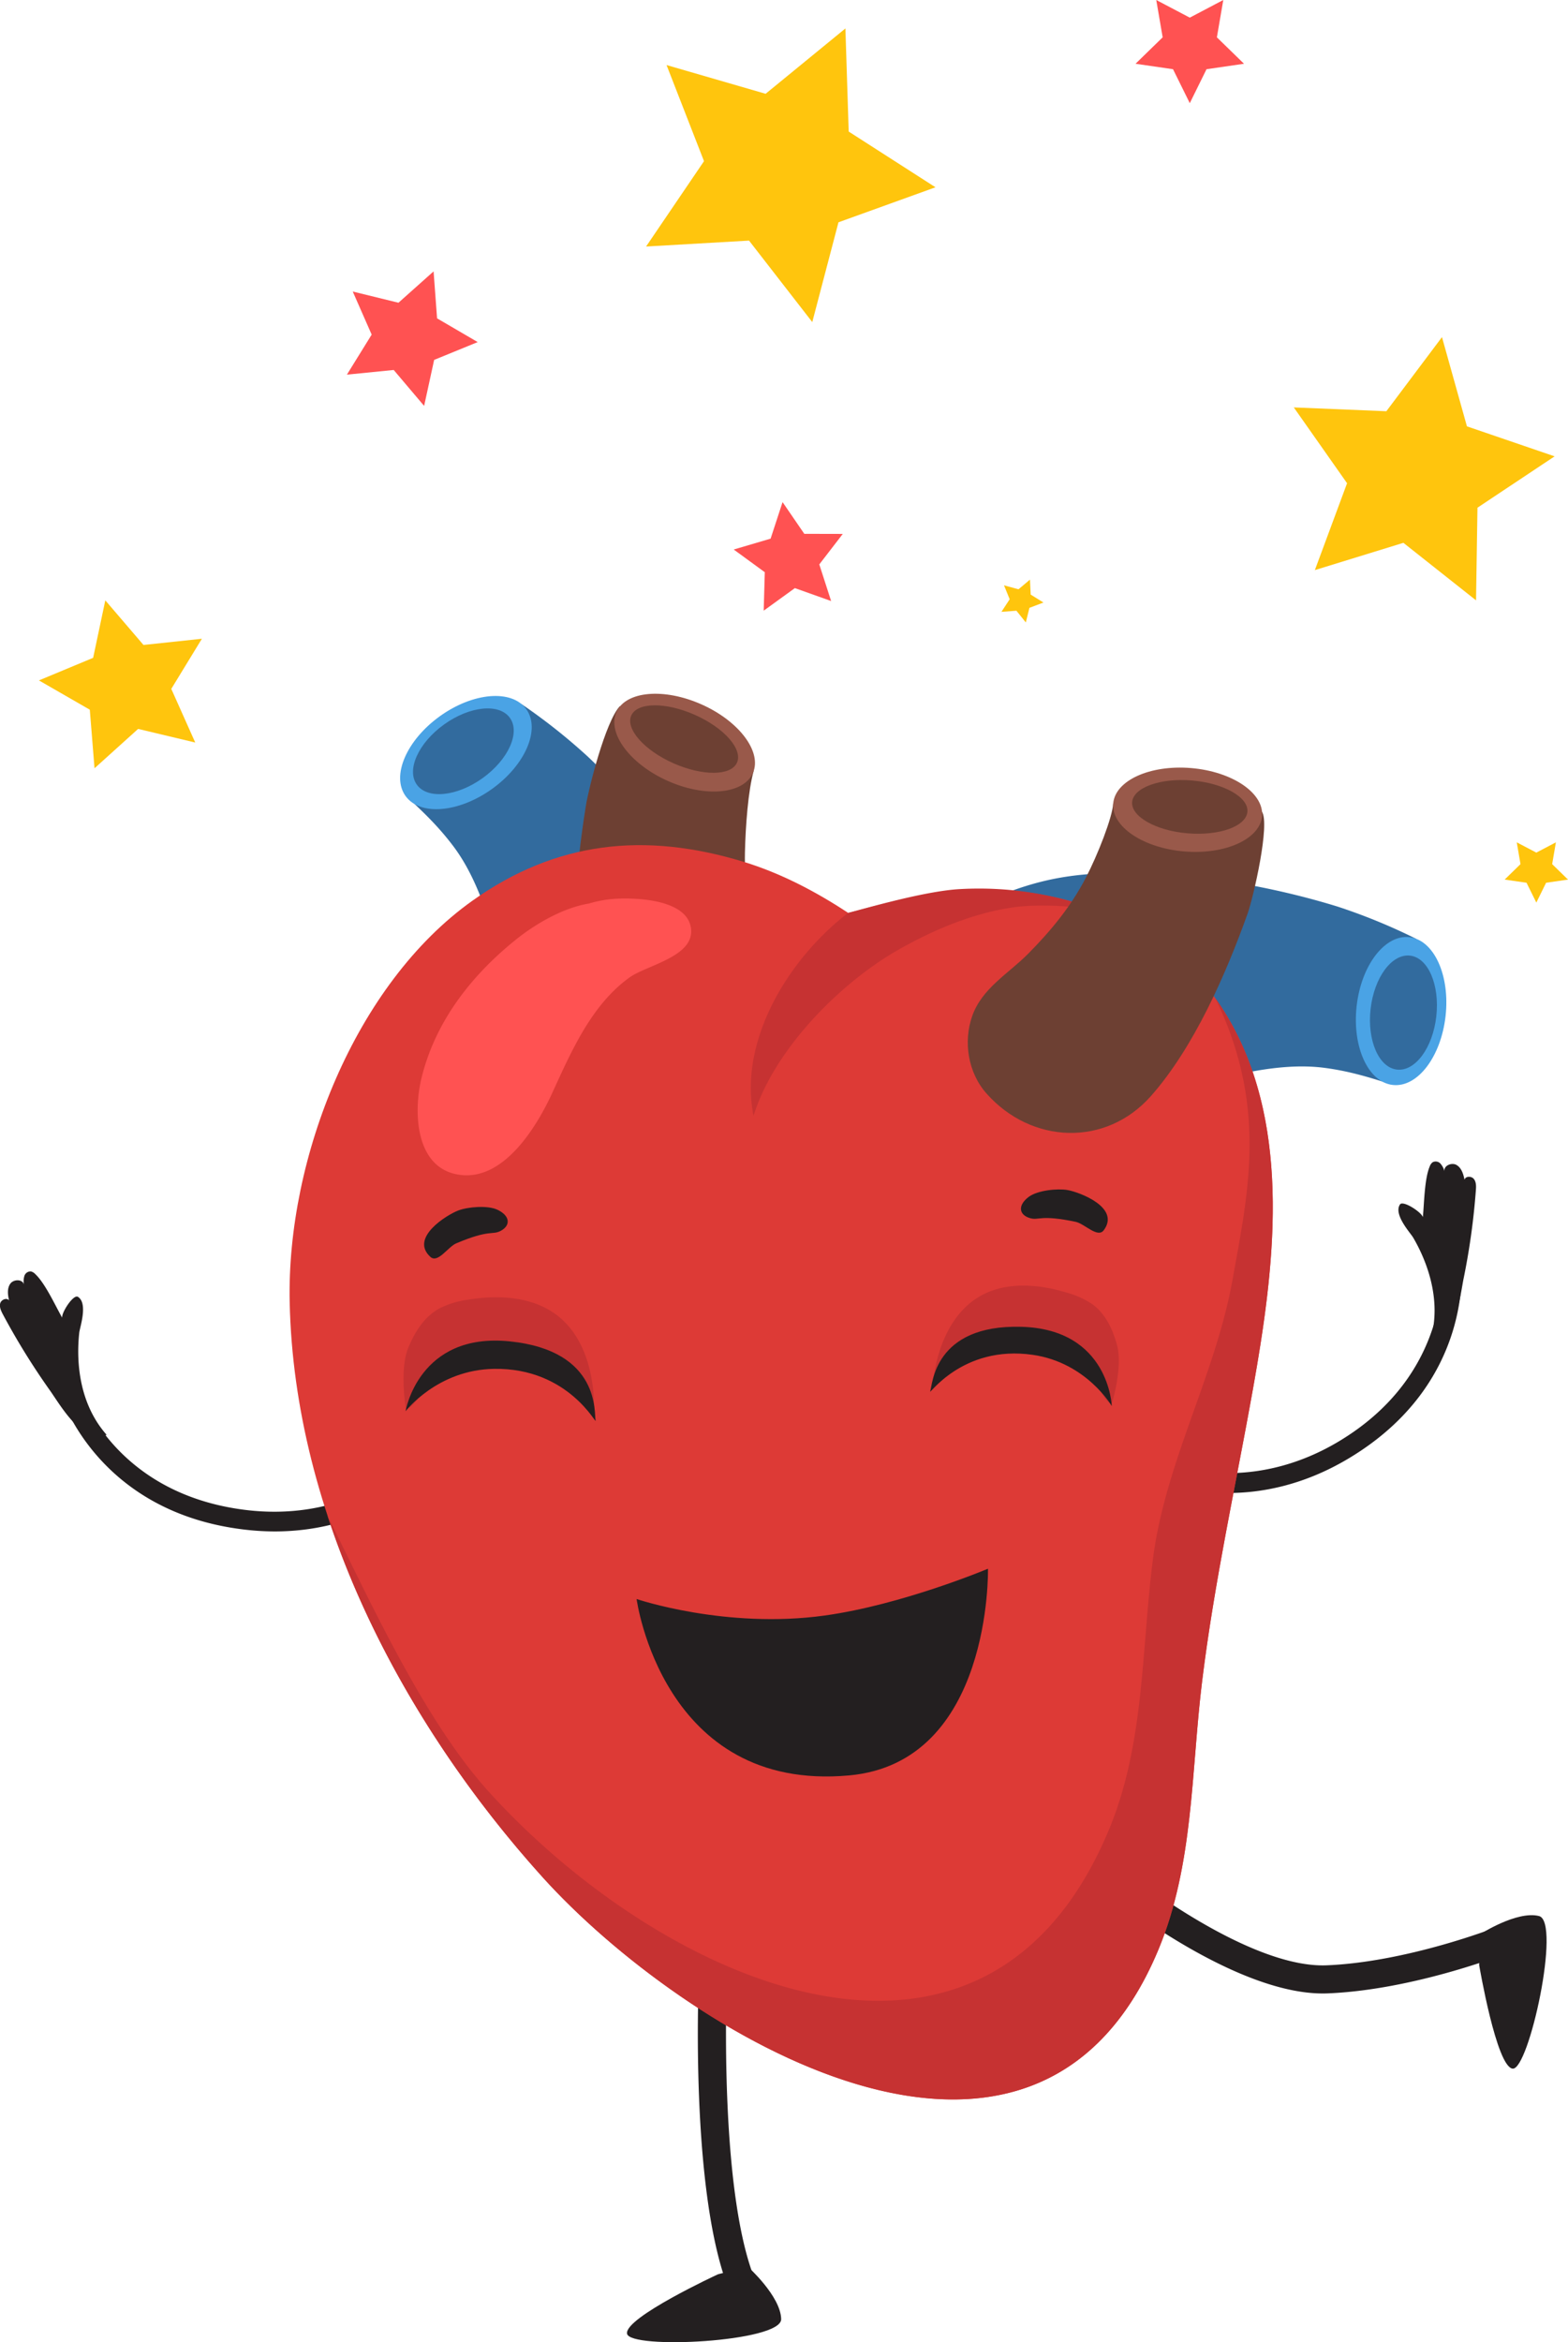 <svg xmlns="http://www.w3.org/2000/svg" viewBox="0 0 558.4 833.87"><defs><style>.cls-1{fill:#231f20;}.cls-2{fill:#326b9e;}.cls-3{fill:#4aa3e5;}.cls-4{fill:#6d4033;}.cls-5{fill:#99594a;}.cls-6{fill:#dd3a36;}.cls-7{fill:#c63232;}.cls-8{fill:#ff5252;}.cls-9{fill:#ffc50d;}</style></defs><g id="图层_2" data-name="图层 2"><g id="Layer_2" data-name="Layer 2"><path class="cls-1" d="M526.77,699.65s6.15,36.23,11.92,36.83,17.34-52.34,9.38-54.33-21.1,6.56-21.1,6.56Z"/><path class="cls-1" d="M437.66,531.53a56.27,56.27,0,0,1-15-1.75,3.5,3.5,0,0,1,2-6.71c.35.1,24.31,6.73,52.05-9.86,40.77-24.38,36.73-63.28,36.69-63.67a3.5,3.5,0,0,1,6.95-.81c.21,1.78,4.56,43.81-40.05,70.49C463.64,529.2,448.31,531.53,437.66,531.53Z"/><path class="cls-1" d="M525.59,423.75c.11-1.38.15-2.91-.71-4s-3-1.08-3.33.27c-.4-2-1.06-4.19-2.81-5.24s-4.7.23-4.32,2.23A6.75,6.75,0,0,0,513,414.3a2.3,2.3,0,0,0-2.81-.51,3.18,3.18,0,0,0-1.05,1.53c-1.88,4.45-1.95,13.21-2.43,18-.52-1.8-7.09-6.07-8.14-4.51-2.42,3.59,3.75,10.16,4.71,11.83C507,447,514.16,462,509.18,477.85c9.21,0,10.76-16.36,12.06-22.74A249.2,249.2,0,0,0,525.59,423.75Z"/><path class="cls-1" d="M97.86,545.22a92.08,92.08,0,0,1-11.2-.7C35.06,538.23,22,498,21.47,496.33a3.5,3.5,0,1,1,6.69-2.08c.48,1.52,12.38,37.59,59.35,43.33,32.33,3.94,51.39-11.93,51.57-12.09a3.5,3.5,0,1,1,4.54,5.33C142.86,531.47,126.37,545.22,97.86,545.22Z"/><path class="cls-1" d="M471.06,709.72c-31.23,0-73-33.05-74.79-34.48a5,5,0,0,1,6.24-7.82c.42.33,42.14,33.33,69.84,32.28,28.71-1.14,60.1-13.41,60.42-13.53a5,5,0,0,1,3.67,9.3c-1.35.53-33.3,13-63.7,14.22C472.19,709.71,471.62,709.72,471.06,709.72Z"/><path class="cls-1" d="M266.33,823a5,5,0,0,1-4.46-2.72c-16.48-32.17-13.11-113.15-13-116.58a5,5,0,1,1,10,.44c0,.81-3.42,81.75,11.86,111.58a5,5,0,0,1-2.17,6.73A4.87,4.87,0,0,1,266.33,823Z"/><path class="cls-1" d="M255.72,809.68s-33.35,15.42-32.42,21.15,55.05,3,54.89-5.17S266.33,807,266.33,807Z"/><path class="cls-1" d="M1.06,468c-.65-1.22-1.32-2.59-1-3.93s2.3-2.2,3.16-1.11c-.45-2-.74-4.25.44-5.92s4.39-1.7,4.85.29a6.7,6.7,0,0,1,.17-3.06,2.3,2.3,0,0,1,2.36-1.61,3.3,3.3,0,0,1,1.58,1c3.51,3.3,7.13,11.28,9.52,15.47-.26-1.86,4-8.43,5.61-7.43,3.67,2.3.7,10.81.48,12.72-.81,7.36-1.25,23.93,9.73,36.4-8.43,3.73-16.47-10.59-20.25-15.9A250.57,250.57,0,0,1,1.06,468Z"/><path class="cls-2" d="M161.4,269.74c5.51-4.57,24.3-19.08,24.3-19.08a208.7,208.7,0,0,1,23.7,18.77c17.55,16.68,35,38,46.85,59,7.64,13.47,12.47,24.59,14.9,40,1.16,7.36,2,24.93-4.72,29.55l-5.14,8c-4.74,13.78-30.45,9-39.7,4.09-12.92-6.88-19.21-13.81-26.83-26.47-6.28-10.44-11.91-21-14.68-32.95-3.77-16.32-8.38-35.77-18.65-49.39-4.84-6.42-9.81-11.38-16.49-17.52C149.19,278.88,156.25,274,161.4,269.74Z"/><path class="cls-3" d="M156.63,255c-11.88,8.54-17.34,21.24-12.21,28.39s18.93,6,30.8-2.51,17.34-21.24,12.21-28.39S168.5,246.46,156.63,255Z"/><path class="cls-2" d="M158.15,257.92c-9.15,6.57-13.49,16.18-9.7,21.45s14.28,4.23,23.43-2.35,13.49-16.18,9.7-21.45S167.3,251.35,158.15,257.92Z"/><path class="cls-2" d="M499.6,364.79c1.29-7,4.76-30.53,4.76-30.53a209.18,209.18,0,0,0-28-11.49c-23.13-7.14-50.27-11.89-74.38-12-15.49-.07-27.55,1.15-42.2,6.58-7,2.6-22.71,10.49-23.47,18.58l-4.5,8.42c-9.7,10.87,7,31,15.85,36.62,12.33,7.9,21.44,10,36.21,10.46,12.18.37,24.14.12,35.92-3.32,16.08-4.68,35.3-10.19,52.21-7.89,8,1.09,14.72,3,23.34,5.81C497.6,379.91,498.39,371.37,499.6,364.79Z"/><path class="cls-4" d="M220.74,251.41l47.68,23c-2,7.11-2.91,19.73-3.13,29-.28,11.44,1.74,22.3,4.94,33.54,2.76,9.68,8.47,18.69,6.71,29.05-1.62,9.48-8.36,18.31-17.81,21.65-22.59,8-46.34-3.77-51.67-27.49-5-22.42-2.46-50.74,1.21-73.45C209.67,280.57,215.58,257,220.74,251.41Z"/><path class="cls-5" d="M219.52,253.51C216.17,261,224.33,272,237.75,278s27,4.76,30.36-2.75-4.81-18.45-18.22-24.44S222.88,246,219.52,253.51Z"/><path class="cls-4" d="M224.81,254.73c-2.12,4.76,4.58,12.38,15,17s20.53,4.54,22.65-.22-4.57-12.38-15-17S226.94,250,224.81,254.73Z"/><path class="cls-6" d="M428.09,598.67c4.33-35.33,11.94-69.53,18.1-104.09,7.56-42.42,14-91.92-8.14-131C418.5,329,379.9,315,342.92,316.69c-14.64.66-41.13,8.71-40.88,8.31-11.56-7.63-24.1-14.17-37.21-18.17-35.43-10.82-67-7.23-96.67,13.9-41.6,29.62-66.1,91.44-65,142.86,1.61,75.69,40.08,149.27,90,204.64,50.1,55.53,174.9,132.41,219.32,26C425.15,663.89,424.14,630.83,428.09,598.67Z"/><path class="cls-7" d="M428.09,598.67c4.33-35.33,11.94-69.53,18.1-104.09,7.56-42.42,14-91.92-8.14-131a89,89,0,0,0-5.18-8.07c18.7,38.58,11.57,69.23,6.11,99.84-6.15,34.56-24.17,65.27-28.51,100.59-4,32.17-2.93,65.23-15.6,95.59-44.42,106.39-159,54.34-220.59-13.4-23-25.26-42.06-67.15-57.68-98.6,15.67,47.75,43.62,92.2,76.56,128.72,50.1,55.53,174.9,132.41,219.32,26C425.15,663.89,424.14,630.83,428.09,598.67Z"/><path class="cls-7" d="M342.06,316.53c-12.48.6-34.22,7-40,8.47-21.38,16.39-39.08,45.58-33.71,72.27,7.24-23.47,30.72-47.33,51.78-59.25,12.55-7.11,26.5-12.95,40.84-15,8.3-1.19,22.29-.63,31.1,1.45A120.18,120.18,0,0,0,342.06,316.53Z"/><path class="cls-4" d="M449.36,288.92l-52.92-2.87c-.3,5-5.53,18.35-9.8,26.54-5.28,10.15-12.29,18.68-20.53,27-7.09,7.13-16.44,12.28-19.9,22.19-3.17,9.08-1.53,20.07,5.13,27.56,15.92,17.93,42.4,19.09,58.52.89C425.1,373,436.53,347,444.28,325.32,446.38,319.45,452.42,293.18,449.36,288.92Z"/><path class="cls-5" d="M449.45,290.53c-.69,8.2-13.12,13.83-27.76,12.6s-25.95-8.88-25.25-17.08,13.12-13.83,27.76-12.6S450.15,282.34,449.45,290.53Z"/><path class="cls-4" d="M444.23,289c-.44,5.2-10,8.63-21.32,7.68s-20.17-6-19.73-11.14,10-8.63,21.32-7.67S444.67,283.85,444.23,289Z"/><path class="cls-3" d="M514.8,361.74c-1.64,14.53-10,25.51-18.79,24.53s-14.51-13.56-12.88-28.09,10.05-25.51,18.79-24.53S516.43,347.21,514.8,361.74Z"/><path class="cls-2" d="M511.5,361.85c-1.26,11.19-7.51,19.67-14,18.95s-10.66-10.39-9.4-21.58,7.51-19.68,14-19S512.76,350.65,511.5,361.85Z"/><path class="cls-8" d="M246.13,331.13c-.66-10.94-19.42-11.61-27.15-11.13a41.38,41.38,0,0,0-9.28,1.69c-9.26,1.5-19,7.36-25.07,12.12-16.2,12.76-29.43,29.38-34.47,49.78-3.08,12.45-2.32,33.13,14.28,34.76,15.51,1.52,27-17.74,32.41-29.63,6.7-14.62,13.89-31.11,27.4-40.76C230.24,343.67,246.7,340.71,246.13,331.13Z"/><path class="cls-1" d="M177.25,430.74c-3.55-1.73-10.7-1.06-14.05.22-4.1,1.57-17.39,9.72-9.93,16.52,2.66,2.41,6.25-3.57,9.2-4.82,12-5.09,12.8-2.85,15.81-4.43C181.88,436.34,181.73,432.93,177.25,430.74Z"/><path class="cls-7" d="M145.36,479.92c2.34-5.72,5.81-11.27,11.27-14.17a32.13,32.13,0,0,1,9.82-3c11-1.84,23.13-1.22,32,5.57,10,7.74,13.32,21.57,13.11,34.26-3.16-1.61-4.85-5-7-7.9a26.44,26.44,0,0,0-12.3-9.15A46.23,46.23,0,0,0,181,483.4c-7-.68-14.56-.88-20.69,2.64a34,34,0,0,0-7.65,6.62c-1.54,1.66-5.52,9-8.16,8.85C144.54,501.51,142.22,487.61,145.36,479.92Z"/><path class="cls-1" d="M144.44,502.42s4.64-28.21,37.14-24.86,29.94,25.81,30.52,28.13-9.3-18.75-36.13-18.35C155.74,487.64,144.44,502.42,144.44,502.42Z"/><path class="cls-1" d="M366.33,426.13c3.16-2.38,10.31-3.07,13.84-2.45,4.32.76,18.93,6.24,12.89,14.33-2.15,2.88-6.82-2.32-9.94-3-12.79-2.71-13.12-.37-16.37-1.35C362.86,432.51,362.36,429.13,366.33,426.13Z"/><path class="cls-7" d="M397.85,479.12c-1.51-5.73-4.12-11.43-8.94-14.86a30.89,30.89,0,0,0-9-4.05c-10.19-3.11-21.81-4-31,1.32-10.51,6.1-15.33,18.83-16.71,30.91,3.2-1.14,5.24-4.19,7.59-6.64a25.32,25.32,0,0,1,12.82-7.16,44.26,44.26,0,0,1,10.91-.65c6.77.23,13.94,1,19.33,5.08a32.43,32.43,0,0,1,6.43,7.24c1.26,1.76,4.13,9.28,6.66,9.41C396,499.72,399.87,486.81,397.85,479.12Z"/><path class="cls-1" d="M395.93,500.6s-.9-27.37-32.19-28.23-31.63,20.8-32.47,22.93,11.15-16.65,36.59-12.94C387,485.16,395.93,500.6,395.93,500.6Z"/><path class="cls-1" d="M226.71,569.29s31.73,10.77,67,5.87c27.63-3.83,58.13-16.66,58.13-16.66s1.52,69-49.48,73.59C235.86,638.13,226.71,569.29,226.71,569.29Z"/><polygon class="cls-9" points="69.53 264.36 49.19 259.51 33.66 273.52 31.98 252.67 13.86 242.24 33.17 234.2 37.5 213.74 51.1 229.62 71.9 227.41 61 245.26 69.53 264.36"/><polygon class="cls-9" points="289.27 114.67 266.75 85.66 230.08 87.77 250.71 57.38 237.37 23.16 272.65 33.39 301.07 10.13 302.24 46.84 333.15 66.68 298.6 79.14 289.27 114.67"/><polygon class="cls-9" points="365.32 221.61 361.97 217.43 356.63 217.83 359.57 213.35 357.55 208.39 362.71 209.8 366.8 206.35 367.05 211.69 371.6 214.51 366.6 216.41 365.32 221.61"/><polygon class="cls-9" points="525.65 213.74 499.78 193.26 468.25 202.97 479.72 172.04 460.75 145.05 493.71 146.41 513.52 120.02 522.41 151.79 553.63 162.47 526.16 180.75 525.65 213.74"/><polygon class="cls-9" points="547.12 321.34 543.63 314.28 535.84 313.15 541.48 307.65 540.15 299.89 547.12 303.55 554.09 299.89 552.76 307.65 558.4 313.15 550.6 314.28 547.12 321.34"/><polygon class="cls-8" points="151.04 144.51 140.21 131.72 123.54 133.38 132.36 119.13 125.62 103.79 141.9 107.78 154.41 96.62 155.65 113.34 170.12 121.79 154.61 128.13 151.04 144.51"/><polygon class="cls-8" points="423.71 36.73 417.74 24.64 404.39 22.7 414.05 13.29 411.77 0 423.71 6.28 435.64 0 433.36 13.29 443.02 22.7 429.67 24.64 423.71 36.73"/><polygon class="cls-8" points="295.98 213.98 283.07 209.38 271.97 217.41 272.36 203.72 261.29 195.64 274.43 191.77 278.69 178.76 286.43 190.06 300.13 190.09 291.77 200.94 295.98 213.98"/></g></g></svg>